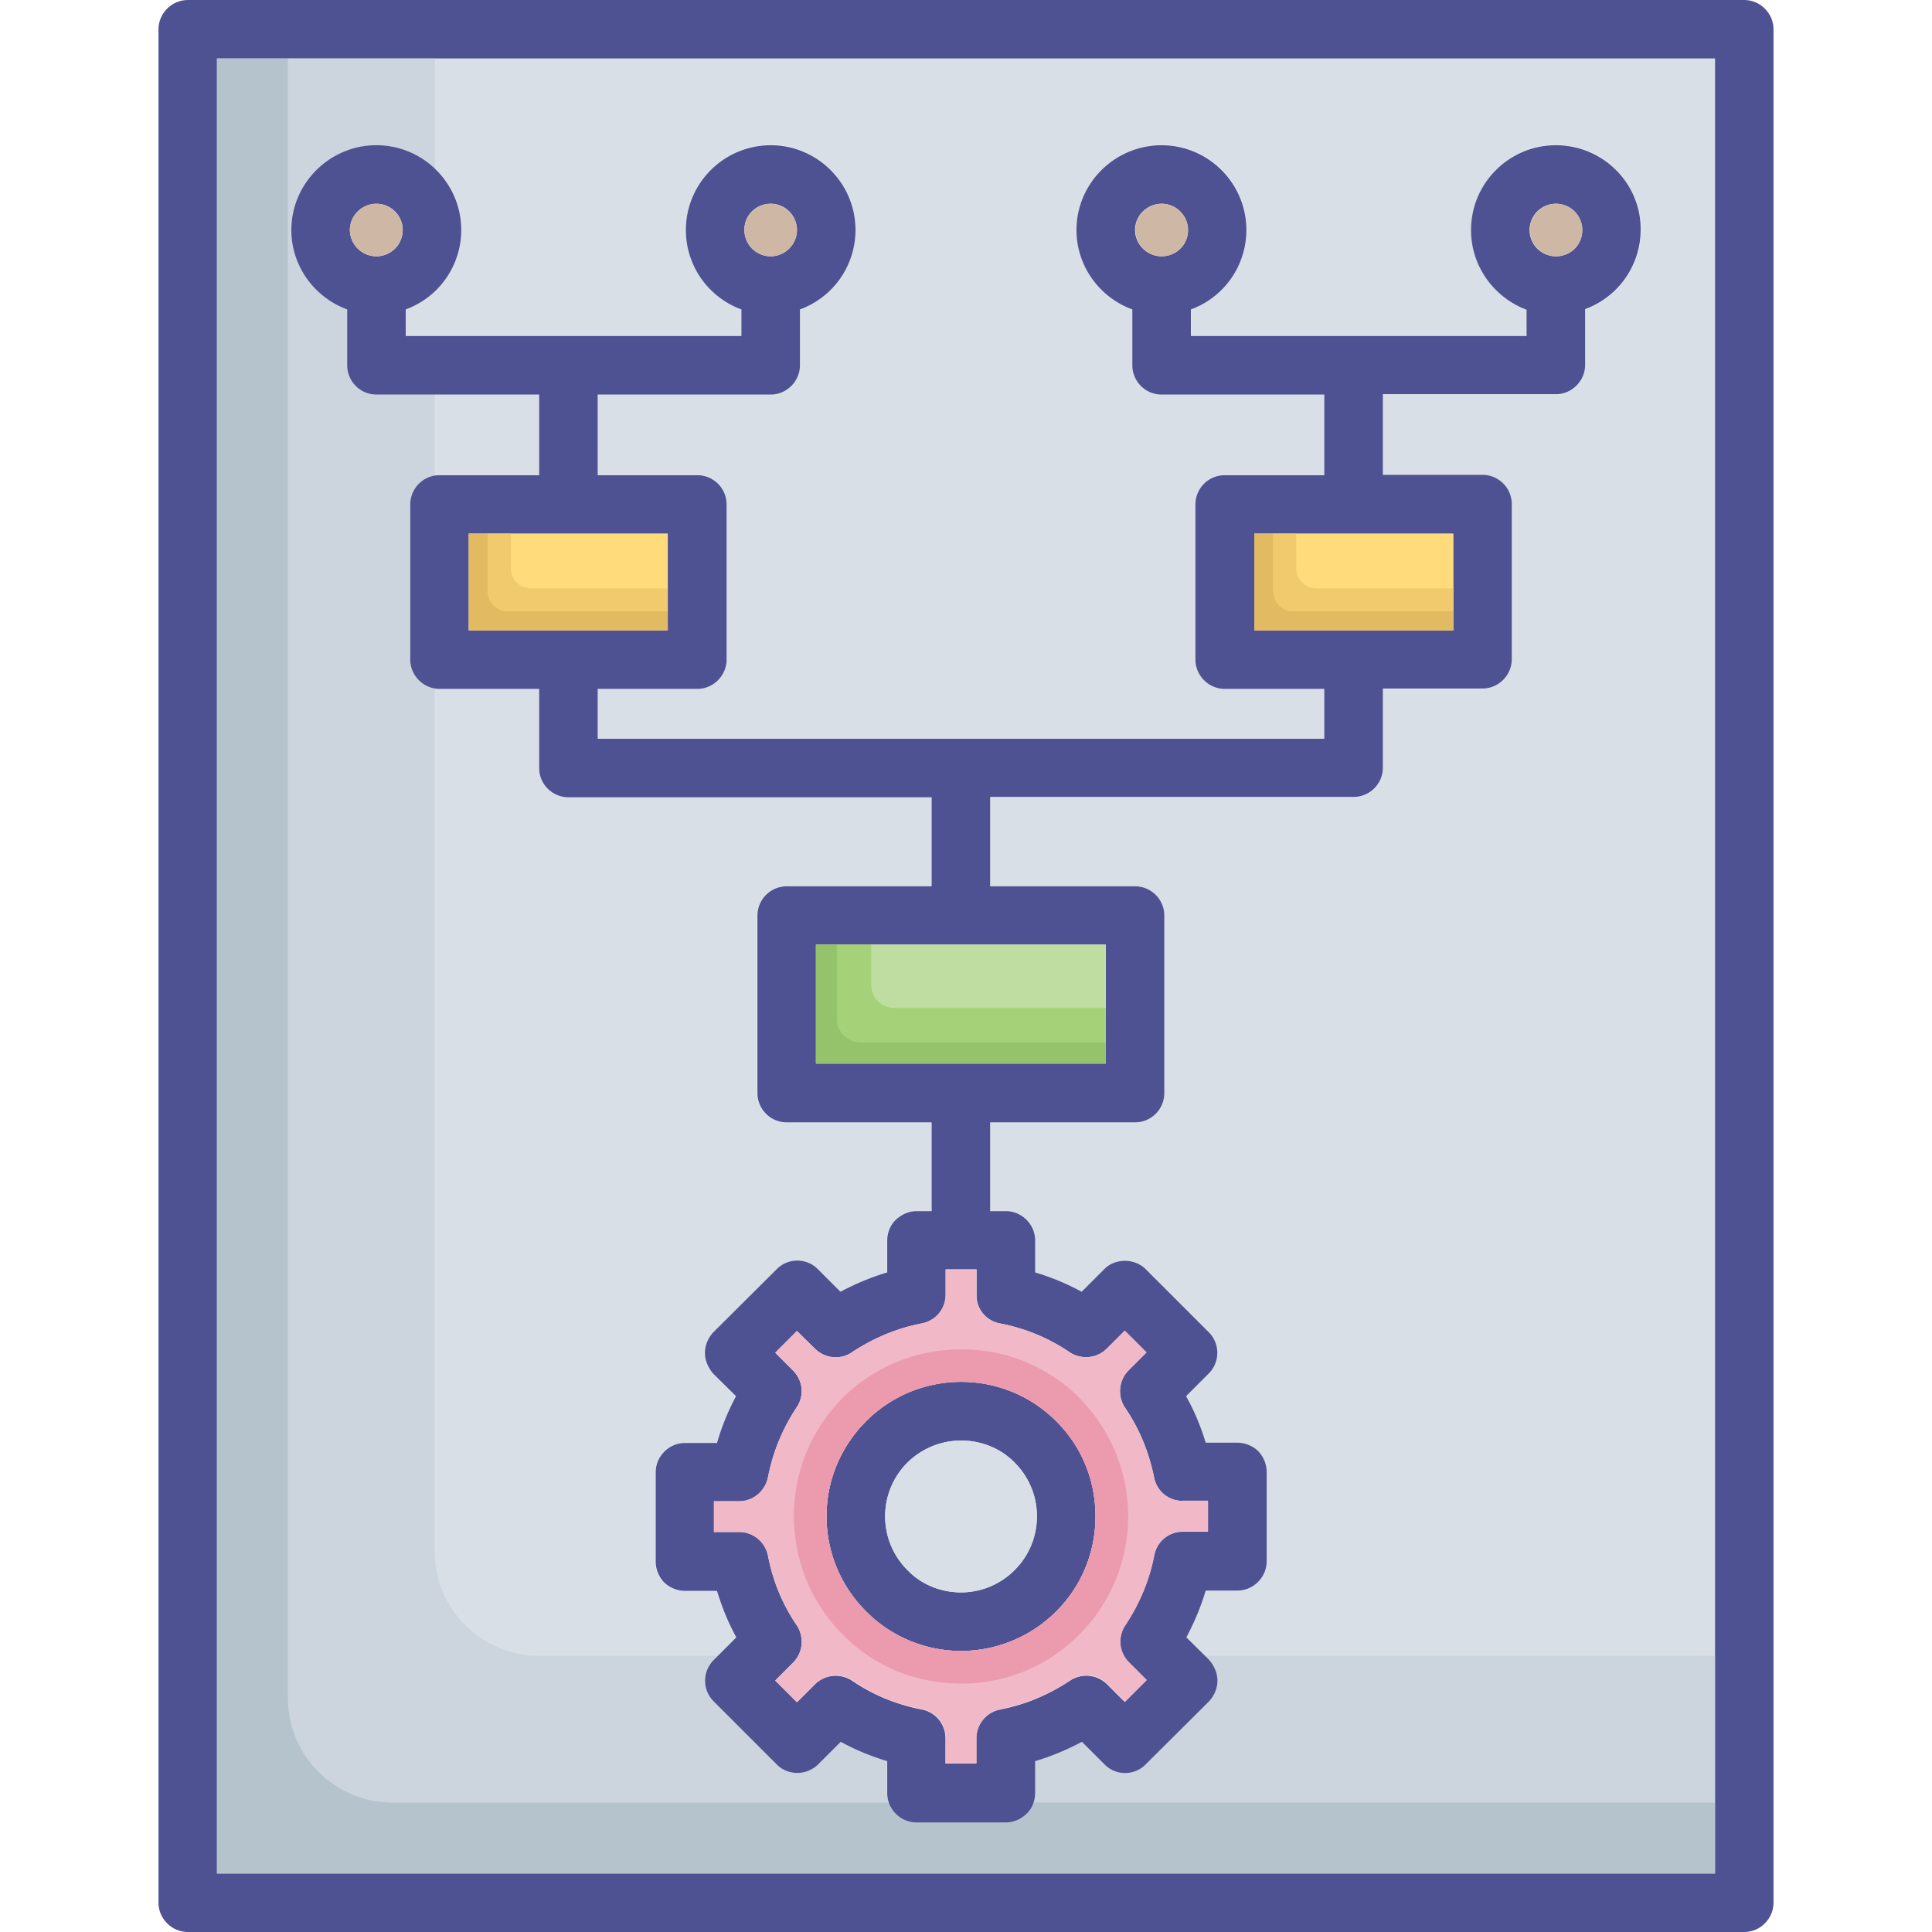 <svg xmlns="http://www.w3.org/2000/svg" viewBox="0 0 64 64" id="task-management">
  <path fill="#4e5292" d="M57.78 0H6.22c-.53 0-.97.44-.97.97v62.06c0 .53.44.97.97.97h51.56c.53 0 .97-.44.97-.97V.97c0-.53-.44-.97-.97-.97zm-.97 62.06H7.19V1.94h49.62v60.12z"></path>
  <path fill="#d8dfe6" d="M7.19 1.94v60.12h49.62V1.94H7.19zm45.32 8.31v1.85c0 .53-.44.97-.97.97h-5.73v2.67h3.3c.53 0 .97.43.97.97v5.14c0 .53-.44.97-.97.97h-3.3v2.62c0 .54-.44.97-.97.97H32.8v2.95h4.8c.53 0 .97.43.97.97v5.88c0 .54-.44.97-.97.97h-4.8v2.94h.51c.53 0 .97.44.97.97v1.06c.53.15 1.05.37 1.54.64l.75-.75c.36-.37 1.01-.36 1.37 0l2.09 2.09c.38.38.38.99 0 1.37l-.75.75c.27.48.48 1.01.65 1.54h1.05c.26 0 .5.11.69.28.18.18.28.44.28.69v2.96c0 .53-.44.97-.97.97h-1.05c-.16.54-.38 1.06-.64 1.55l.75.74c.17.18.28.44.28.69 0 .26-.11.5-.28.69l-2.09 2.08c-.38.39-.99.39-1.37.01l-.75-.75c-.49.26-1.01.48-1.55.64v1.06a.97.97 0 0 1-.97.97h-2.96c-.53 0-.97-.44-.97-.97v-1.06a7.95 7.95 0 0 1-1.54-.64l-.75.75a.976.976 0 0 1-1.37 0l-2.09-2.09a.966.966 0 0 1 0-1.37l.75-.75a7.95 7.95 0 0 1-.64-1.54h-1.06c-.26 0-.5-.11-.69-.28a.993.993 0 0 1-.28-.69v-2.96c0-.53.44-.97.97-.97h1.06c.16-.53.37-1.06.63-1.55l-.75-.74a1.04 1.04 0 0 1-.28-.69c0-.26.11-.5.28-.69l2.09-2.08a.96.96 0 0 1 1.38 0l.74.74c.49-.26 1.01-.48 1.55-.64v-1.06a.97.97 0 0 1 .97-.97h.5v-2.94h-4.8a.97.97 0 0 1-.97-.97v-5.88c0-.54.44-.97.97-.97h4.8V26.4H18.83a.97.97 0 0 1-.97-.97v-2.62h-3.3c-.53 0-.97-.44-.97-.97V16.7c0-.54.44-.97.97-.97h3.3v-2.67h-5.39a.97.97 0 0 1-.97-.97v-1.85a2.797 2.797 0 0 1-1.85-2.63c0-1.55 1.27-2.81 2.82-2.81 1.55 0 2.81 1.26 2.81 2.81 0 1.21-.78 2.24-1.84 2.63v.88h11.12v-.88a2.788 2.788 0 0 1-1.84-2.63c0-1.55 1.26-2.81 2.81-2.81s2.81 1.26 2.81 2.81c0 1.21-.78 2.24-1.84 2.63v1.85c0 .53-.44.97-.97.97H19.8v2.67h3.3c.53 0 .97.43.97.97v5.14c0 .53-.44.97-.97.97h-3.3v1.65h24.08v-1.65h-3.3c-.53 0-.97-.44-.97-.97V16.7c0-.54.44-.97.97-.97h3.3v-2.67h-5.39a.97.97 0 0 1-.97-.97v-1.85a2.797 2.797 0 0 1-1.85-2.63c0-1.55 1.27-2.81 2.82-2.81 1.55 0 2.81 1.26 2.81 2.81 0 1.21-.78 2.24-1.84 2.63v.88H50.58v-.87a2.811 2.811 0 1 1 3.78-2.64c0 1.22-.78 2.25-1.85 2.64z"></path>
  <path fill="#ccd5dd" d="M29.44 59.71H13c-1.91 0-3.46-1.55-3.46-3.46V1.94h4.87v3.65c-.5-.48-1.18-.78-1.94-.78-.15 0-.29.01-.44.04-1.35.2-2.39 1.37-2.39 2.77 0 1.21.78 2.24 1.85 2.63v1.85c0 .53.43.97.97.97h1.94v2.69a.95.95 0 0 0-.81.95v5.14c0 .48.35.88.81.95v28.59c0 1.91 1.55 3.46 3.46 3.46h5.9l-.13.13c-.38.38-.38.99 0 1.37l2.09 2.09c.17.18.43.28.68.28.26 0 .5-.1.69-.28l.75-.75c.49.27 1.01.48 1.54.64v1.06c.01.11.03.22.06.32zm27.37-4.86v4.87H34.23a.92.92 0 0 0 .06-.33v-1.06c.3-.09.59-.19.87-.32.23-.1.46-.2.68-.32l.75.75c.38.38.99.38 1.37-.01l2.09-2.08c.04-.05.09-.1.12-.15l.01-.01c.1-.16.16-.34.16-.53 0-.25-.11-.5-.28-.69l-.12-.12h16.87z"></path>
  <path fill="#b5c3cc" d="M56.81 59.71v2.35H7.19V1.94h2.35v54.31c0 1.91 1.55 3.46 3.46 3.46h16.45c.14.37.49.64.91.64h2.96c.26 0 .5-.11.69-.29.11-.1.17-.21.22-.35h22.58z"></path>
  <path fill="#4e5292" d="M34.99 47.08c-1.74-1.74-4.57-1.74-6.3 0-.84.84-1.31 1.96-1.31 3.15s.47 2.31 1.31 3.15a4.43 4.43 0 0 0 3.15 1.31c1.13 0 2.28-.44 3.15-1.31.84-.84 1.3-1.96 1.3-3.15s-.45-2.31-1.3-3.15zm-1.38 4.93a2.5 2.5 0 0 1-1.77.74c-.65 0-1.3-.24-1.78-.74a2.514 2.514 0 0 1 0-3.56c.49-.48 1.13-.73 1.78-.73.64 0 1.29.24 1.77.73a2.514 2.514 0 0 1 0 3.56z"></path>
  <path fill="#4e5292" d="M51.54 4.81c-1.55 0-2.81 1.26-2.81 2.81 0 1.21.77 2.24 1.84 2.64v.87H39.45v-.88a2.802 2.802 0 0 0 1.84-2.63c0-1.55-1.26-2.81-2.81-2.81s-2.82 1.26-2.82 2.81c0 1.21.78 2.24 1.85 2.63v1.85c0 .53.43.97.97.97h5.39v2.67h-3.3a.97.97 0 0 0-.97.97v5.14c0 .53.44.97.97.97h3.3v1.65H19.8v-1.65h3.3c.53 0 .97-.44.97-.97v-5.14a.97.97 0 0 0-.97-.97h-3.3v-2.67h5.73c.53 0 .97-.44.97-.97v-1.85a2.802 2.802 0 0 0 1.84-2.63c0-1.55-1.26-2.81-2.81-2.81s-2.81 1.26-2.81 2.81c0 1.21.77 2.24 1.84 2.63v.88H13.44v-.88a2.802 2.802 0 0 0 1.84-2.63c0-1.55-1.26-2.81-2.81-2.81S9.65 6.07 9.65 7.62c0 1.21.78 2.24 1.85 2.63v1.85c0 .53.43.97.97.97h5.39v2.67h-3.3a.97.97 0 0 0-.97.97v5.14c0 .53.44.97.97.97h3.3v2.62c0 .54.44.97.97.97h12.03v2.95h-4.8a.97.97 0 0 0-.97.97v5.88c0 .54.44.97.97.97h4.8v2.94h-.5c-.26 0-.5.11-.69.29-.18.17-.28.43-.28.68v1.06c-.54.16-1.06.38-1.55.64l-.74-.74a.96.96 0 0 0-1.38 0l-2.09 2.08c-.17.18-.28.43-.28.69 0 .25.11.5.28.69l.75.74a8 8 0 0 0-.63 1.55h-1.06c-.53 0-.97.44-.97.97v2.96c0 .25.1.5.28.69.18.17.43.28.69.28h1.06c.16.53.37 1.05.64 1.54l-.75.75c-.38.38-.38.99 0 1.37l2.09 2.09c.17.18.43.28.68.28.26 0 .5-.1.69-.28l.75-.75c.49.27 1.01.48 1.54.64v1.06c0 .53.44.97.97.97h2.96c.26 0 .5-.11.69-.29.18-.17.28-.43.28-.68v-1.06c.54-.16 1.06-.38 1.55-.64l.75.75c.38.38.99.38 1.37-.01l2.09-2.08c.17-.18.28-.43.28-.69 0-.25-.11-.5-.28-.69l-.75-.74c.26-.49.48-1.01.64-1.55h1.05c.53 0 .97-.44.97-.97v-2.96c0-.25-.1-.5-.28-.69a1.02 1.02 0 0 0-.69-.28h-1.05c-.16-.53-.38-1.06-.65-1.54l.75-.75c.38-.38.38-.99 0-1.37l-2.09-2.09c-.36-.36-1.01-.37-1.37 0l-.75.75a7.95 7.95 0 0 0-1.54-.64v-1.06c0-.53-.44-.97-.97-.97h-.52v-2.94h4.8c.53 0 .97-.43.97-.97v-5.88a.97.97 0 0 0-.97-.97h-4.8V26.4h12.04c.53 0 .97-.43.97-.97v-2.62h3.3c.53 0 .97-.44.97-.97V16.7a.97.97 0 0 0-.97-.97h-3.3v-2.67h5.73c.53 0 .97-.44.97-.97v-1.85a2.802 2.802 0 0 0 1.84-2.63c.01-1.54-1.25-2.8-2.81-2.8zM38.48 8.49a.88.88 0 0 1-.88-.87c0-.48.4-.87.88-.87s.87.39.87.87c.01.49-.39.87-.87.87zM25.53 6.75c.48 0 .87.39.87.87s-.4.87-.87.87a.87.87 0 0 1-.87-.87c-.01-.48.38-.87.87-.87zM12.47 8.49a.88.88 0 0 1-.88-.87c0-.48.4-.87.88-.87a.87.87 0 0 1 0 1.74zm3.06 12.39v-3.2h6.59v3.2h-6.59zm17.59 22.96c.83.16 1.62.48 2.32.96.39.25.9.2 1.23-.13l.59-.59.72.72-.59.59c-.33.33-.38.84-.13 1.23.48.7.8 1.48.97 2.32.09.46.48.78.95.78h.83v1.02h-.83c-.47 0-.86.33-.95.79-.16.83-.49 1.61-.96 2.32-.26.39-.2.9.12 1.22l.59.59-.72.72-.59-.59a.98.98 0 0 0-1.22-.12c-.71.47-1.48.8-2.32.96a.98.98 0 0 0-.79.95v.84h-1.02v-.84c0-.46-.32-.86-.78-.95-.83-.16-1.62-.48-2.32-.96-.39-.25-.9-.2-1.23.13l-.59.59-.72-.72.59-.59c.33-.33.38-.84.13-1.23-.48-.7-.8-1.48-.96-2.32a.972.972 0 0 0-.95-.78h-.84v-1.02h.84c.46 0 .85-.33.95-.79.16-.83.48-1.61.95-2.32.26-.38.21-.89-.12-1.22l-.59-.59.72-.72.6.59c.33.32.84.38 1.22.12.71-.47 1.48-.8 2.32-.96.46-.09.79-.48.79-.95v-.84h1.02v.84c-.01.47.31.86.77.95zm3.51-12.55v3.94h-9.6v-3.94h9.6zm11.51-13.61v3.2h-6.59v-3.2h6.59zm3.4-9.19a.87.87 0 1 1 .87-.87c.01.49-.38.87-.87.87z"></path>
  <path fill="#cfb7a5" d="M13.34 7.62c0 .48-.4.87-.87.87a.88.88 0 0 1-.88-.87c0-.48.4-.87.88-.87.47 0 .87.39.87.87zm13.06 0c0 .48-.4.87-.87.87a.87.87 0 0 1 0-1.74c.47 0 .87.39.87.87zm12.96 0c0 .48-.4.87-.87.87a.88.88 0 0 1-.88-.87c0-.48.4-.87.88-.87.47 0 .87.39.87.87zm13.06 0a.87.87 0 1 1-1.741-.001.87.87 0 0 1 1.741.001z"></path>
  <path fill="#ffdb7c" d="M15.53 17.68h6.59v3.2h-6.59z"></path>
  <path fill="#e1ba62" d="M22.12 20.25v.63h-6.59v-3.2h.63v1.9c0 .37.3.67.67.67h5.29z"></path>
  <path fill="#f0ca6c" d="M22.12 19.49v.76h-5.29a.67.67 0 0 1-.67-.67v-1.9h.76v1.14c0 .37.3.67.67.67h4.53z"></path>
  <path fill="#ffdb7c" d="M41.55 17.68h6.59v3.2h-6.59z"></path>
  <path fill="#bfdda0" d="M27.03 31.29h9.6v3.94h-9.6z"></path>
  <path fill="#94c36b" d="M36.63 34.52v.71h-9.6v-3.94h.71v2.48c0 .41.34.75.75.75h8.14z"></path>
  <path fill="#a5d179" d="M36.63 33.39v1.13h-8.15c-.41 0-.75-.34-.75-.75v-2.48h1.13v1.34c0 .42.34.76.76.76h7.01z"></path>
  <path fill="#f1b8c7" d="M39.18 49.72c-.47 0-.86-.32-.95-.78-.17-.83-.49-1.62-.97-2.32-.25-.39-.2-.9.13-1.23l.59-.59-.72-.72-.59.59c-.33.33-.84.38-1.23.13-.7-.48-1.48-.8-2.32-.96a.956.956 0 0 1-.78-.95v-.84h-1.02v.84c0 .47-.33.86-.79.95-.83.16-1.61.49-2.32.96a.97.97 0 0 1-1.22-.12l-.59-.59-.72.72.59.59c.33.33.38.84.12 1.22-.47.71-.79 1.48-.95 2.32a.98.98 0 0 1-.95.79h-.84v1.02h.84c.46 0 .85.32.95.78.16.83.48 1.62.96 2.32.25.39.2.9-.13 1.23l-.59.59.72.72.6-.6c.33-.33.84-.38 1.23-.13.7.48 1.48.8 2.32.96.46.09.78.49.78.95v.84h1.02v-.84c0-.46.33-.85.79-.95.83-.16 1.61-.49 2.32-.96.39-.25.9-.2 1.22.12l.59.59.72-.72-.59-.59a.967.967 0 0 1-.12-1.22c.47-.71.8-1.48.96-2.32.09-.46.48-.79.95-.79h.83v-1.02h-.84zm-10.49 3.66a4.434 4.434 0 0 1-1.31-3.15c0-1.19.47-2.31 1.31-3.15 1.74-1.74 4.57-1.74 6.3 0 .84.84 1.3 1.96 1.3 3.15s-.46 2.31-1.3 3.15c-.87.87-2.02 1.31-3.15 1.31a4.43 4.43 0 0 1-3.15-1.31z"></path>
  <path fill="#d8dfe6" d="M34.35 50.23c0 .67-.26 1.31-.74 1.78a2.5 2.5 0 0 1-1.77.74c-.65 0-1.3-.24-1.78-.74a2.514 2.514 0 0 1 0-3.56c.49-.48 1.13-.73 1.78-.73.64 0 1.29.24 1.77.73.48.48.74 1.11.74 1.78z"></path>
  <path fill="#ec9aad" d="M35.75 46.3a5.502 5.502 0 0 0-3.9-1.6c-1.44 0-2.84.53-3.93 1.6-1.05 1.07-1.62 2.45-1.62 3.92 0 1.47.57 2.88 1.62 3.93 1.07 1.09 2.49 1.62 3.93 1.62 1.41 0 2.81-.53 3.9-1.62a5.521 5.521 0 0 0 1.62-3.93c0-1.46-.57-2.85-1.62-3.92zm-.76 7.08c-.87.87-2.02 1.31-3.15 1.31a4.43 4.43 0 0 1-3.15-1.31 4.434 4.434 0 0 1-1.31-3.15c0-1.19.47-2.31 1.31-3.15 1.74-1.74 4.57-1.74 6.3 0 .84.84 1.3 1.96 1.3 3.15s-.45 2.31-1.3 3.15z"></path>
  <path fill="#e1ba62" d="M48.14 20.25v.63h-6.59v-3.2h.63v1.9c0 .37.3.67.67.67h5.29z"></path>
  <path fill="#f0ca6c" d="M48.14 19.49v.76h-5.29a.67.67 0 0 1-.67-.67v-1.9h.76v1.14c0 .37.3.67.67.67h4.53z"></path>
</svg>

